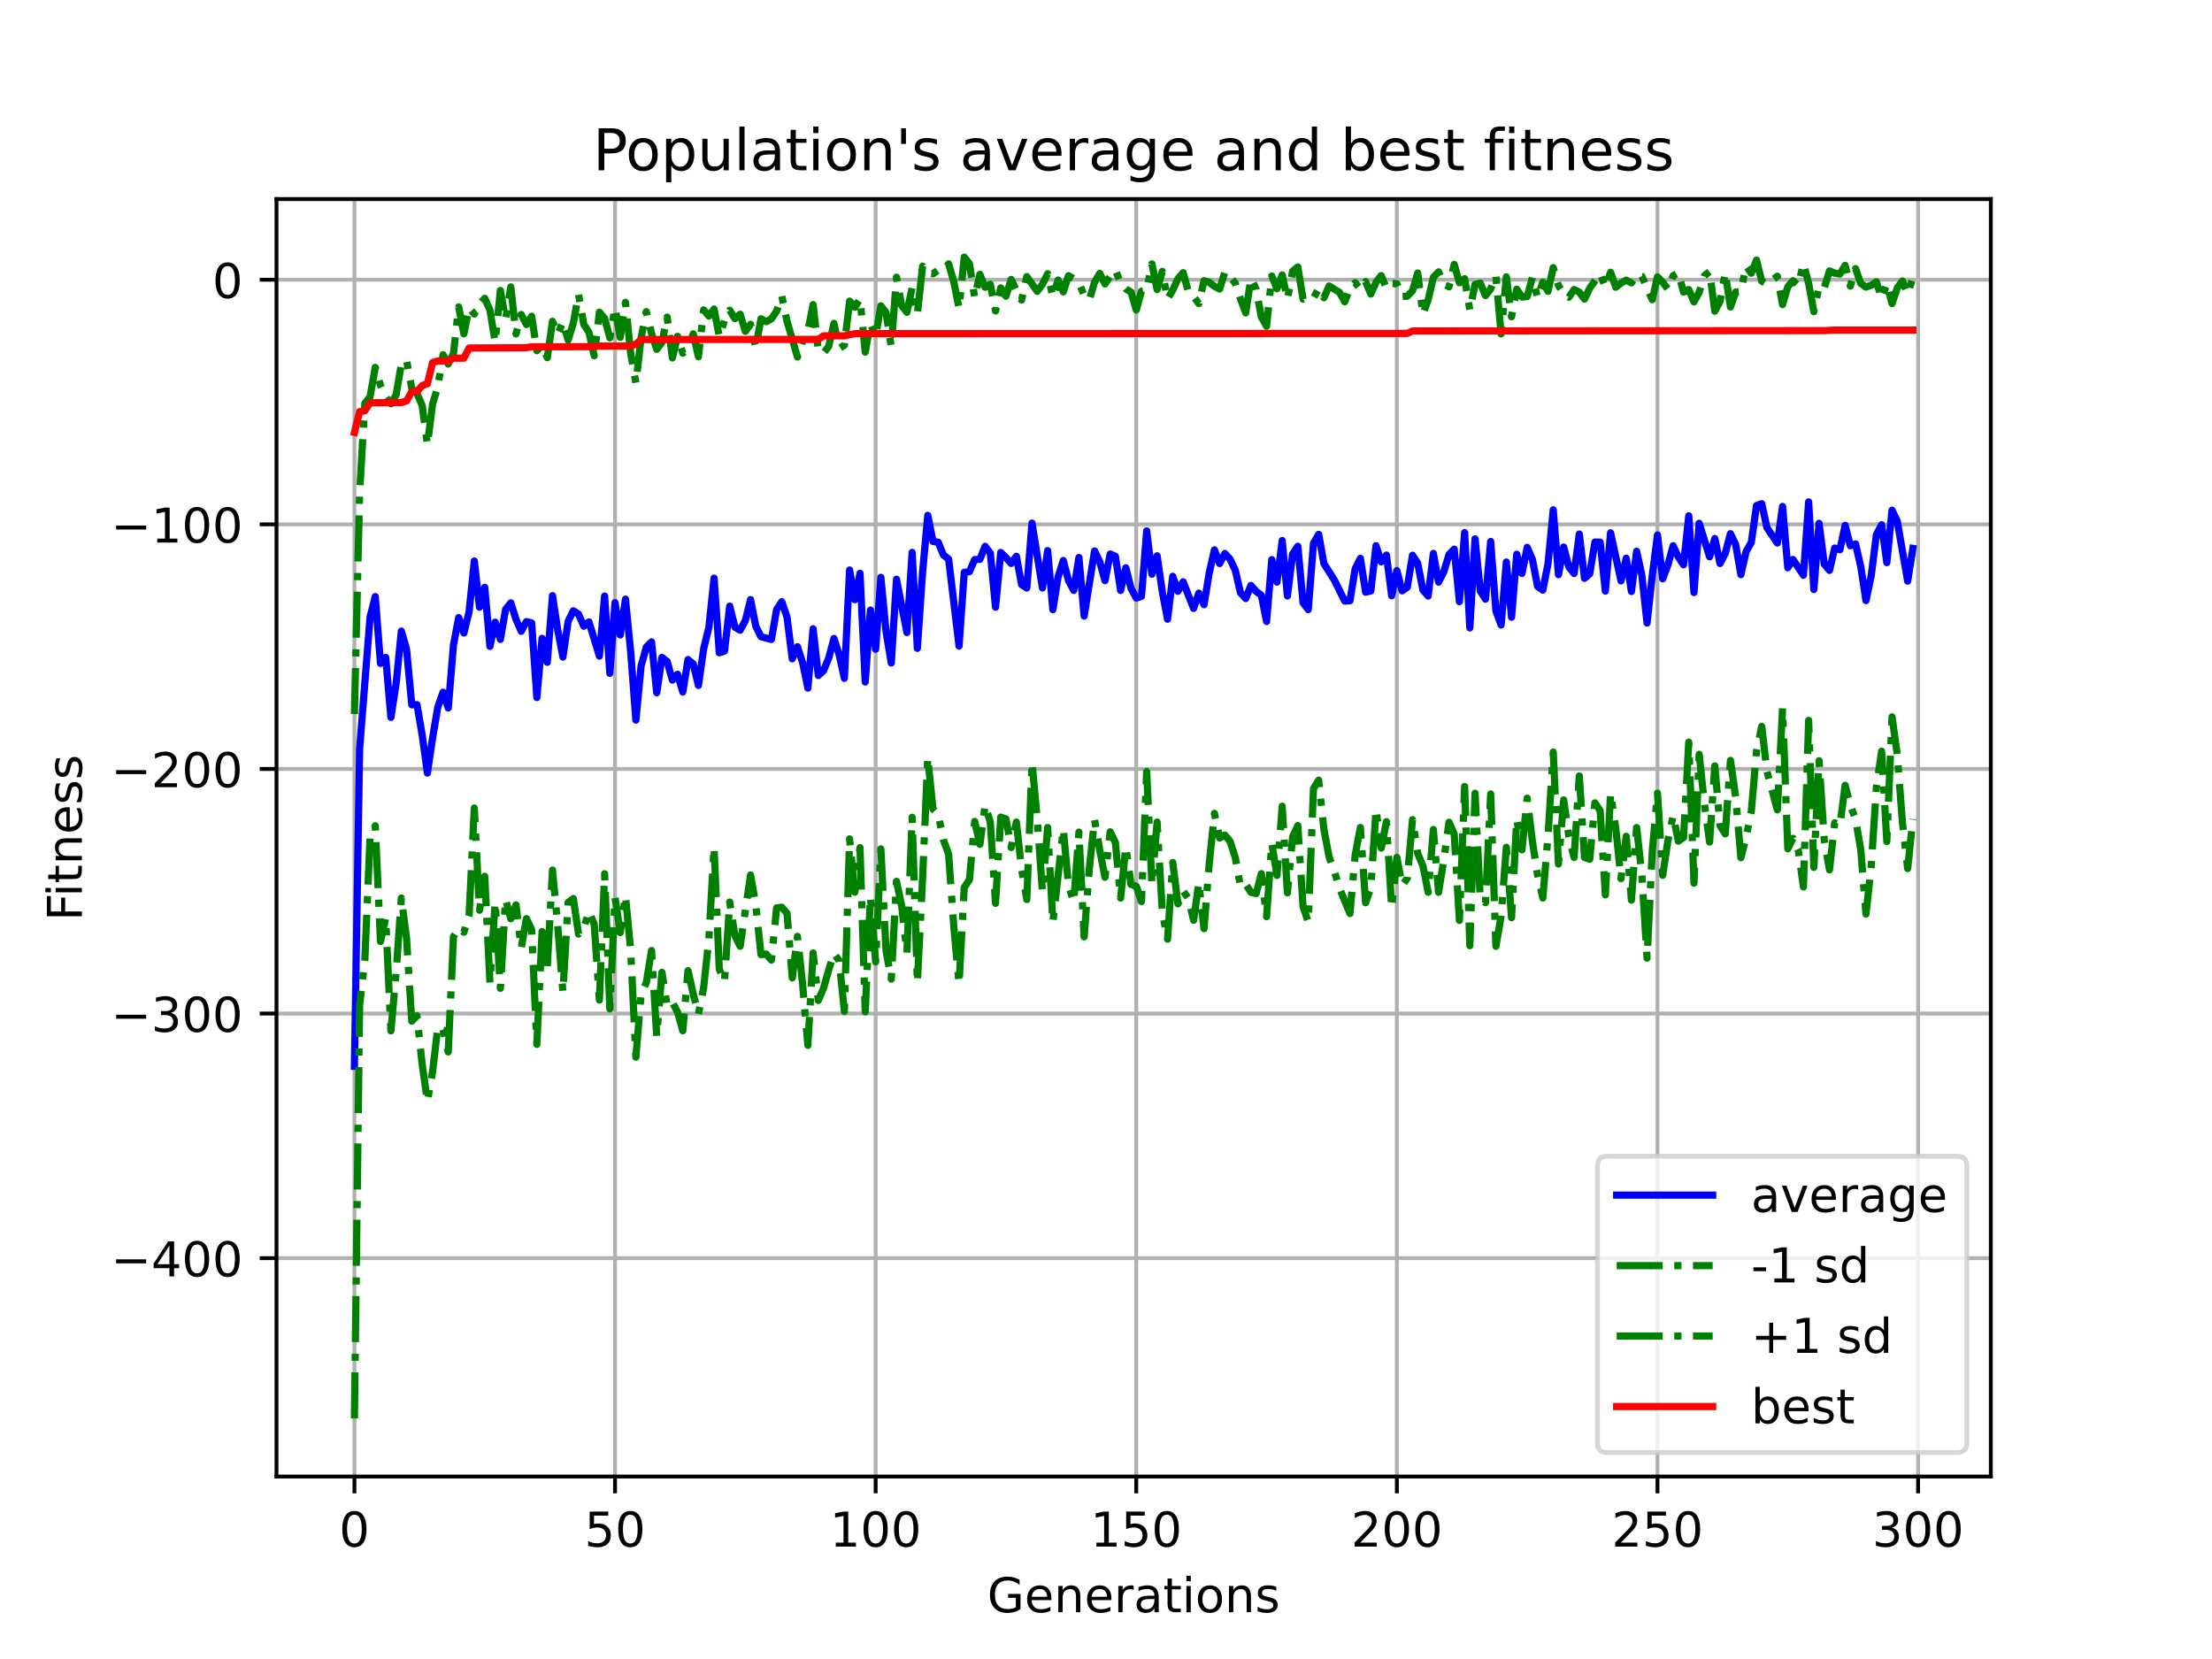 <?xml version="1.0" encoding="utf-8" standalone="no"?>
<!DOCTYPE svg PUBLIC "-//W3C//DTD SVG 1.1//EN"
  "http://www.w3.org/Graphics/SVG/1.1/DTD/svg11.dtd">
<!-- Created with matplotlib (https://matplotlib.org/) -->
<svg height="345.6pt" version="1.1" viewBox="0 0 460.8 345.6" width="460.8pt" xmlns="http://www.w3.org/2000/svg" xmlns:xlink="http://www.w3.org/1999/xlink">
 <defs>
  <style type="text/css">*{stroke-linecap:butt;stroke-linejoin:round;}</style>
 </defs>
 <g id="figure_1">
  <g id="patch_1">
   <path d="M 0 345.6 
L 460.8 345.6 
L 460.8 0 
L 0 0 
z
" style="fill:#ffffff;"/>
  </g>
  <g id="axes_1">
   <g id="patch_2">
    <path d="M 57.6 307.584 
L 414.72 307.584 
L 414.72 41.472 
L 57.6 41.472 
z
" style="fill:#ffffff;"/>
   </g>
   <g id="matplotlib.axis_1">
    <g id="xtick_1">
     <g id="line2d_1">
      <path clip-path="url(#p2ae9f3b265)" d="M 73.833 307.584 
L 73.833 41.472 
" style="fill:none;stroke:#b0b0b0;stroke-linecap:square;stroke-width:0.8;"/>
     </g>
     <g id="line2d_2">
      <defs>
       <path d="M 0 0 
L 0 3.5 
" id="me27c4079c8" style="stroke:#000000;stroke-width:0.8;"/>
      </defs>
      <g>
       <use style="stroke:#000000;stroke-width:0.8;" x="73.833" xlink:href="#me27c4079c8" y="307.584"/>
      </g>
     </g>
     <g id="text_1">
      <!-- 0 -->
      <g transform="translate(70.651 322.182)scale(0.1 -0.1)">
       <defs>
        <path d="M 31.781 66.406 
Q 24.172 66.406 20.328 58.906 
Q 16.5 51.422 16.5 36.375 
Q 16.5 21.391 20.328 13.891 
Q 24.172 6.391 31.781 6.391 
Q 39.453 6.391 43.281 13.891 
Q 47.125 21.391 47.125 36.375 
Q 47.125 51.422 43.281 58.906 
Q 39.453 66.406 31.781 66.406 
z
M 31.781 74.219 
Q 44.047 74.219 50.516 64.516 
Q 56.984 54.828 56.984 36.375 
Q 56.984 17.969 50.516 8.266 
Q 44.047 -1.422 31.781 -1.422 
Q 19.531 -1.422 13.062 8.266 
Q 6.594 17.969 6.594 36.375 
Q 6.594 54.828 13.062 64.516 
Q 19.531 74.219 31.781 74.219 
z
" id="DejaVuSans-48"/>
       </defs>
       <use xlink:href="#DejaVuSans-48"/>
      </g>
     </g>
    </g>
    <g id="xtick_2">
     <g id="line2d_3">
      <path clip-path="url(#p2ae9f3b265)" d="M 128.123 307.584 
L 128.123 41.472 
" style="fill:none;stroke:#b0b0b0;stroke-linecap:square;stroke-width:0.8;"/>
     </g>
     <g id="line2d_4">
      <g>
       <use style="stroke:#000000;stroke-width:0.8;" x="128.123" xlink:href="#me27c4079c8" y="307.584"/>
      </g>
     </g>
     <g id="text_2">
      <!-- 50 -->
      <g transform="translate(121.76 322.182)scale(0.1 -0.1)">
       <defs>
        <path d="M 10.797 72.906 
L 49.516 72.906 
L 49.516 64.594 
L 19.828 64.594 
L 19.828 46.734 
Q 21.969 47.469 24.109 47.828 
Q 26.266 48.188 28.422 48.188 
Q 40.625 48.188 47.75 41.5 
Q 54.891 34.812 54.891 23.391 
Q 54.891 11.625 47.562 5.094 
Q 40.234 -1.422 26.906 -1.422 
Q 22.312 -1.422 17.547 -0.641 
Q 12.797 0.141 7.719 1.703 
L 7.719 11.625 
Q 12.109 9.234 16.797 8.062 
Q 21.484 6.891 26.703 6.891 
Q 35.156 6.891 40.078 11.328 
Q 45.016 15.766 45.016 23.391 
Q 45.016 31 40.078 35.438 
Q 35.156 39.891 26.703 39.891 
Q 22.75 39.891 18.812 39.016 
Q 14.891 38.141 10.797 36.281 
z
" id="DejaVuSans-53"/>
       </defs>
       <use xlink:href="#DejaVuSans-53"/>
       <use x="63.623" xlink:href="#DejaVuSans-48"/>
      </g>
     </g>
    </g>
    <g id="xtick_3">
     <g id="line2d_5">
      <path clip-path="url(#p2ae9f3b265)" d="M 182.413 307.584 
L 182.413 41.472 
" style="fill:none;stroke:#b0b0b0;stroke-linecap:square;stroke-width:0.8;"/>
     </g>
     <g id="line2d_6">
      <g>
       <use style="stroke:#000000;stroke-width:0.8;" x="182.413" xlink:href="#me27c4079c8" y="307.584"/>
      </g>
     </g>
     <g id="text_3">
      <!-- 100 -->
      <g transform="translate(172.869 322.182)scale(0.1 -0.1)">
       <defs>
        <path d="M 12.406 8.297 
L 28.516 8.297 
L 28.516 63.922 
L 10.984 60.406 
L 10.984 69.391 
L 28.422 72.906 
L 38.281 72.906 
L 38.281 8.297 
L 54.391 8.297 
L 54.391 0 
L 12.406 0 
z
" id="DejaVuSans-49"/>
       </defs>
       <use xlink:href="#DejaVuSans-49"/>
       <use x="63.623" xlink:href="#DejaVuSans-48"/>
       <use x="127.246" xlink:href="#DejaVuSans-48"/>
      </g>
     </g>
    </g>
    <g id="xtick_4">
     <g id="line2d_7">
      <path clip-path="url(#p2ae9f3b265)" d="M 236.703 307.584 
L 236.703 41.472 
" style="fill:none;stroke:#b0b0b0;stroke-linecap:square;stroke-width:0.8;"/>
     </g>
     <g id="line2d_8">
      <g>
       <use style="stroke:#000000;stroke-width:0.8;" x="236.703" xlink:href="#me27c4079c8" y="307.584"/>
      </g>
     </g>
     <g id="text_4">
      <!-- 150 -->
      <g transform="translate(227.159 322.182)scale(0.1 -0.1)">
       <use xlink:href="#DejaVuSans-49"/>
       <use x="63.623" xlink:href="#DejaVuSans-53"/>
       <use x="127.246" xlink:href="#DejaVuSans-48"/>
      </g>
     </g>
    </g>
    <g id="xtick_5">
     <g id="line2d_9">
      <path clip-path="url(#p2ae9f3b265)" d="M 290.993 307.584 
L 290.993 41.472 
" style="fill:none;stroke:#b0b0b0;stroke-linecap:square;stroke-width:0.8;"/>
     </g>
     <g id="line2d_10">
      <g>
       <use style="stroke:#000000;stroke-width:0.8;" x="290.993" xlink:href="#me27c4079c8" y="307.584"/>
      </g>
     </g>
     <g id="text_5">
      <!-- 200 -->
      <g transform="translate(281.449 322.182)scale(0.1 -0.1)">
       <defs>
        <path d="M 19.188 8.297 
L 53.609 8.297 
L 53.609 0 
L 7.328 0 
L 7.328 8.297 
Q 12.938 14.109 22.625 23.891 
Q 32.328 33.688 34.812 36.531 
Q 39.547 41.844 41.422 45.531 
Q 43.312 49.219 43.312 52.781 
Q 43.312 58.594 39.234 62.25 
Q 35.156 65.922 28.609 65.922 
Q 23.969 65.922 18.812 64.312 
Q 13.672 62.703 7.812 59.422 
L 7.812 69.391 
Q 13.766 71.781 18.938 73 
Q 24.125 74.219 28.422 74.219 
Q 39.75 74.219 46.484 68.547 
Q 53.219 62.891 53.219 53.422 
Q 53.219 48.922 51.531 44.891 
Q 49.859 40.875 45.406 35.406 
Q 44.188 33.984 37.641 27.219 
Q 31.109 20.453 19.188 8.297 
z
" id="DejaVuSans-50"/>
       </defs>
       <use xlink:href="#DejaVuSans-50"/>
       <use x="63.623" xlink:href="#DejaVuSans-48"/>
       <use x="127.246" xlink:href="#DejaVuSans-48"/>
      </g>
     </g>
    </g>
    <g id="xtick_6">
     <g id="line2d_11">
      <path clip-path="url(#p2ae9f3b265)" d="M 345.283 307.584 
L 345.283 41.472 
" style="fill:none;stroke:#b0b0b0;stroke-linecap:square;stroke-width:0.8;"/>
     </g>
     <g id="line2d_12">
      <g>
       <use style="stroke:#000000;stroke-width:0.8;" x="345.283" xlink:href="#me27c4079c8" y="307.584"/>
      </g>
     </g>
     <g id="text_6">
      <!-- 250 -->
      <g transform="translate(335.739 322.182)scale(0.1 -0.1)">
       <use xlink:href="#DejaVuSans-50"/>
       <use x="63.623" xlink:href="#DejaVuSans-53"/>
       <use x="127.246" xlink:href="#DejaVuSans-48"/>
      </g>
     </g>
    </g>
    <g id="xtick_7">
     <g id="line2d_13">
      <path clip-path="url(#p2ae9f3b265)" d="M 399.573 307.584 
L 399.573 41.472 
" style="fill:none;stroke:#b0b0b0;stroke-linecap:square;stroke-width:0.8;"/>
     </g>
     <g id="line2d_14">
      <g>
       <use style="stroke:#000000;stroke-width:0.8;" x="399.573" xlink:href="#me27c4079c8" y="307.584"/>
      </g>
     </g>
     <g id="text_7">
      <!-- 300 -->
      <g transform="translate(390.029 322.182)scale(0.1 -0.1)">
       <defs>
        <path d="M 40.578 39.312 
Q 47.656 37.797 51.625 33 
Q 55.609 28.219 55.609 21.188 
Q 55.609 10.406 48.188 4.484 
Q 40.766 -1.422 27.094 -1.422 
Q 22.516 -1.422 17.656 -0.516 
Q 12.797 0.391 7.625 2.203 
L 7.625 11.719 
Q 11.719 9.328 16.594 8.109 
Q 21.484 6.891 26.812 6.891 
Q 36.078 6.891 40.938 10.547 
Q 45.797 14.203 45.797 21.188 
Q 45.797 27.641 41.281 31.266 
Q 36.766 34.906 28.719 34.906 
L 20.219 34.906 
L 20.219 43.016 
L 29.109 43.016 
Q 36.375 43.016 40.234 45.922 
Q 44.094 48.828 44.094 54.297 
Q 44.094 59.906 40.109 62.906 
Q 36.141 65.922 28.719 65.922 
Q 24.656 65.922 20.016 65.031 
Q 15.375 64.156 9.812 62.312 
L 9.812 71.094 
Q 15.438 72.656 20.344 73.438 
Q 25.25 74.219 29.594 74.219 
Q 40.828 74.219 47.359 69.109 
Q 53.906 64.016 53.906 55.328 
Q 53.906 49.266 50.438 45.094 
Q 46.969 40.922 40.578 39.312 
z
" id="DejaVuSans-51"/>
       </defs>
       <use xlink:href="#DejaVuSans-51"/>
       <use x="63.623" xlink:href="#DejaVuSans-48"/>
       <use x="127.246" xlink:href="#DejaVuSans-48"/>
      </g>
     </g>
    </g>
    <g id="text_8">
     <!-- Generations -->
     <g transform="translate(205.662 335.861)scale(0.1 -0.1)">
      <defs>
       <path d="M 59.516 10.406 
L 59.516 29.984 
L 43.406 29.984 
L 43.406 38.094 
L 69.281 38.094 
L 69.281 6.781 
Q 63.578 2.734 56.688 0.656 
Q 49.812 -1.422 42 -1.422 
Q 24.906 -1.422 15.25 8.562 
Q 5.609 18.562 5.609 36.375 
Q 5.609 54.25 15.25 64.234 
Q 24.906 74.219 42 74.219 
Q 49.125 74.219 55.547 72.453 
Q 61.969 70.703 67.391 67.281 
L 67.391 56.781 
Q 61.922 61.422 55.766 63.766 
Q 49.609 66.109 42.828 66.109 
Q 29.438 66.109 22.719 58.641 
Q 16.016 51.172 16.016 36.375 
Q 16.016 21.625 22.719 14.156 
Q 29.438 6.688 42.828 6.688 
Q 48.047 6.688 52.141 7.594 
Q 56.25 8.5 59.516 10.406 
z
" id="DejaVuSans-71"/>
       <path d="M 56.203 29.594 
L 56.203 25.203 
L 14.891 25.203 
Q 15.484 15.922 20.484 11.062 
Q 25.484 6.203 34.422 6.203 
Q 39.594 6.203 44.453 7.469 
Q 49.312 8.734 54.109 11.281 
L 54.109 2.781 
Q 49.266 0.734 44.188 -0.344 
Q 39.109 -1.422 33.891 -1.422 
Q 20.797 -1.422 13.156 6.188 
Q 5.516 13.812 5.516 26.812 
Q 5.516 40.234 12.766 48.109 
Q 20.016 56 32.328 56 
Q 43.359 56 49.781 48.891 
Q 56.203 41.797 56.203 29.594 
z
M 47.219 32.234 
Q 47.125 39.594 43.094 43.984 
Q 39.062 48.391 32.422 48.391 
Q 24.906 48.391 20.391 44.141 
Q 15.875 39.891 15.188 32.172 
z
" id="DejaVuSans-101"/>
       <path d="M 54.891 33.016 
L 54.891 0 
L 45.906 0 
L 45.906 32.719 
Q 45.906 40.484 42.875 44.328 
Q 39.844 48.188 33.797 48.188 
Q 26.516 48.188 22.312 43.547 
Q 18.109 38.922 18.109 30.906 
L 18.109 0 
L 9.078 0 
L 9.078 54.688 
L 18.109 54.688 
L 18.109 46.188 
Q 21.344 51.125 25.703 53.562 
Q 30.078 56 35.797 56 
Q 45.219 56 50.047 50.172 
Q 54.891 44.344 54.891 33.016 
z
" id="DejaVuSans-110"/>
       <path d="M 41.109 46.297 
Q 39.594 47.172 37.812 47.578 
Q 36.031 48 33.891 48 
Q 26.266 48 22.188 43.047 
Q 18.109 38.094 18.109 28.812 
L 18.109 0 
L 9.078 0 
L 9.078 54.688 
L 18.109 54.688 
L 18.109 46.188 
Q 20.953 51.172 25.484 53.578 
Q 30.031 56 36.531 56 
Q 37.453 56 38.578 55.875 
Q 39.703 55.766 41.062 55.516 
z
" id="DejaVuSans-114"/>
       <path d="M 34.281 27.484 
Q 23.391 27.484 19.188 25 
Q 14.984 22.516 14.984 16.5 
Q 14.984 11.719 18.141 8.906 
Q 21.297 6.109 26.703 6.109 
Q 34.188 6.109 38.703 11.406 
Q 43.219 16.703 43.219 25.484 
L 43.219 27.484 
z
M 52.203 31.203 
L 52.203 0 
L 43.219 0 
L 43.219 8.297 
Q 40.141 3.328 35.547 0.953 
Q 30.953 -1.422 24.312 -1.422 
Q 15.922 -1.422 10.953 3.297 
Q 6 8.016 6 15.922 
Q 6 25.141 12.172 29.828 
Q 18.359 34.516 30.609 34.516 
L 43.219 34.516 
L 43.219 35.406 
Q 43.219 41.609 39.141 45 
Q 35.062 48.391 27.688 48.391 
Q 23 48.391 18.547 47.266 
Q 14.109 46.141 10.016 43.891 
L 10.016 52.203 
Q 14.938 54.109 19.578 55.047 
Q 24.219 56 28.609 56 
Q 40.484 56 46.344 49.844 
Q 52.203 43.703 52.203 31.203 
z
" id="DejaVuSans-97"/>
       <path d="M 18.312 70.219 
L 18.312 54.688 
L 36.812 54.688 
L 36.812 47.703 
L 18.312 47.703 
L 18.312 18.016 
Q 18.312 11.328 20.141 9.422 
Q 21.969 7.516 27.594 7.516 
L 36.812 7.516 
L 36.812 0 
L 27.594 0 
Q 17.188 0 13.234 3.875 
Q 9.281 7.766 9.281 18.016 
L 9.281 47.703 
L 2.688 47.703 
L 2.688 54.688 
L 9.281 54.688 
L 9.281 70.219 
z
" id="DejaVuSans-116"/>
       <path d="M 9.422 54.688 
L 18.406 54.688 
L 18.406 0 
L 9.422 0 
z
M 9.422 75.984 
L 18.406 75.984 
L 18.406 64.594 
L 9.422 64.594 
z
" id="DejaVuSans-105"/>
       <path d="M 30.609 48.391 
Q 23.391 48.391 19.188 42.75 
Q 14.984 37.109 14.984 27.297 
Q 14.984 17.484 19.156 11.844 
Q 23.344 6.203 30.609 6.203 
Q 37.797 6.203 41.984 11.859 
Q 46.188 17.531 46.188 27.297 
Q 46.188 37.016 41.984 42.703 
Q 37.797 48.391 30.609 48.391 
z
M 30.609 56 
Q 42.328 56 49.016 48.375 
Q 55.719 40.766 55.719 27.297 
Q 55.719 13.875 49.016 6.219 
Q 42.328 -1.422 30.609 -1.422 
Q 18.844 -1.422 12.172 6.219 
Q 5.516 13.875 5.516 27.297 
Q 5.516 40.766 12.172 48.375 
Q 18.844 56 30.609 56 
z
" id="DejaVuSans-111"/>
       <path d="M 44.281 53.078 
L 44.281 44.578 
Q 40.484 46.531 36.375 47.5 
Q 32.281 48.484 27.875 48.484 
Q 21.188 48.484 17.844 46.438 
Q 14.5 44.391 14.5 40.281 
Q 14.5 37.156 16.891 35.375 
Q 19.281 33.594 26.516 31.984 
L 29.594 31.297 
Q 39.156 29.25 43.188 25.516 
Q 47.219 21.781 47.219 15.094 
Q 47.219 7.469 41.188 3.016 
Q 35.156 -1.422 24.609 -1.422 
Q 20.219 -1.422 15.453 -0.562 
Q 10.688 0.297 5.422 2 
L 5.422 11.281 
Q 10.406 8.688 15.234 7.391 
Q 20.062 6.109 24.812 6.109 
Q 31.156 6.109 34.562 8.281 
Q 37.984 10.453 37.984 14.406 
Q 37.984 18.062 35.516 20.016 
Q 33.062 21.969 24.703 23.781 
L 21.578 24.516 
Q 13.234 26.266 9.516 29.906 
Q 5.812 33.547 5.812 39.891 
Q 5.812 47.609 11.281 51.797 
Q 16.75 56 26.812 56 
Q 31.781 56 36.172 55.266 
Q 40.578 54.547 44.281 53.078 
z
" id="DejaVuSans-115"/>
      </defs>
      <use xlink:href="#DejaVuSans-71"/>
      <use x="77.49" xlink:href="#DejaVuSans-101"/>
      <use x="139.014" xlink:href="#DejaVuSans-110"/>
      <use x="202.393" xlink:href="#DejaVuSans-101"/>
      <use x="263.916" xlink:href="#DejaVuSans-114"/>
      <use x="305.029" xlink:href="#DejaVuSans-97"/>
      <use x="366.309" xlink:href="#DejaVuSans-116"/>
      <use x="405.518" xlink:href="#DejaVuSans-105"/>
      <use x="433.301" xlink:href="#DejaVuSans-111"/>
      <use x="494.482" xlink:href="#DejaVuSans-110"/>
      <use x="557.861" xlink:href="#DejaVuSans-115"/>
     </g>
    </g>
   </g>
   <g id="matplotlib.axis_2">
    <g id="ytick_1">
     <g id="line2d_15">
      <path clip-path="url(#p2ae9f3b265)" d="M 57.6 262.096 
L 414.72 262.096 
" style="fill:none;stroke:#b0b0b0;stroke-linecap:square;stroke-width:0.8;"/>
     </g>
     <g id="line2d_16">
      <defs>
       <path d="M 0 0 
L -3.5 0 
" id="m31dffe3793" style="stroke:#000000;stroke-width:0.8;"/>
      </defs>
      <g>
       <use style="stroke:#000000;stroke-width:0.8;" x="57.6" xlink:href="#m31dffe3793" y="262.096"/>
      </g>
     </g>
     <g id="text_9">
      <!-- −400 -->
      <g transform="translate(23.133 265.895)scale(0.1 -0.1)">
       <defs>
        <path d="M 10.594 35.5 
L 73.188 35.5 
L 73.188 27.203 
L 10.594 27.203 
z
" id="DejaVuSans-8722"/>
        <path d="M 37.797 64.312 
L 12.891 25.391 
L 37.797 25.391 
z
M 35.203 72.906 
L 47.609 72.906 
L 47.609 25.391 
L 58.016 25.391 
L 58.016 17.188 
L 47.609 17.188 
L 47.609 0 
L 37.797 0 
L 37.797 17.188 
L 4.891 17.188 
L 4.891 26.703 
z
" id="DejaVuSans-52"/>
       </defs>
       <use xlink:href="#DejaVuSans-8722"/>
       <use x="83.789" xlink:href="#DejaVuSans-52"/>
       <use x="147.412" xlink:href="#DejaVuSans-48"/>
       <use x="211.035" xlink:href="#DejaVuSans-48"/>
      </g>
     </g>
    </g>
    <g id="ytick_2">
     <g id="line2d_17">
      <path clip-path="url(#p2ae9f3b265)" d="M 57.6 211.141 
L 414.72 211.141 
" style="fill:none;stroke:#b0b0b0;stroke-linecap:square;stroke-width:0.8;"/>
     </g>
     <g id="line2d_18">
      <g>
       <use style="stroke:#000000;stroke-width:0.8;" x="57.6" xlink:href="#m31dffe3793" y="211.141"/>
      </g>
     </g>
     <g id="text_10">
      <!-- −300 -->
      <g transform="translate(23.133 214.94)scale(0.1 -0.1)">
       <use xlink:href="#DejaVuSans-8722"/>
       <use x="83.789" xlink:href="#DejaVuSans-51"/>
       <use x="147.412" xlink:href="#DejaVuSans-48"/>
       <use x="211.035" xlink:href="#DejaVuSans-48"/>
      </g>
     </g>
    </g>
    <g id="ytick_3">
     <g id="line2d_19">
      <path clip-path="url(#p2ae9f3b265)" d="M 57.6 160.186 
L 414.72 160.186 
" style="fill:none;stroke:#b0b0b0;stroke-linecap:square;stroke-width:0.8;"/>
     </g>
     <g id="line2d_20">
      <g>
       <use style="stroke:#000000;stroke-width:0.8;" x="57.6" xlink:href="#m31dffe3793" y="160.186"/>
      </g>
     </g>
     <g id="text_11">
      <!-- −200 -->
      <g transform="translate(23.133 163.985)scale(0.1 -0.1)">
       <use xlink:href="#DejaVuSans-8722"/>
       <use x="83.789" xlink:href="#DejaVuSans-50"/>
       <use x="147.412" xlink:href="#DejaVuSans-48"/>
       <use x="211.035" xlink:href="#DejaVuSans-48"/>
      </g>
     </g>
    </g>
    <g id="ytick_4">
     <g id="line2d_21">
      <path clip-path="url(#p2ae9f3b265)" d="M 57.6 109.231 
L 414.72 109.231 
" style="fill:none;stroke:#b0b0b0;stroke-linecap:square;stroke-width:0.8;"/>
     </g>
     <g id="line2d_22">
      <g>
       <use style="stroke:#000000;stroke-width:0.8;" x="57.6" xlink:href="#m31dffe3793" y="109.231"/>
      </g>
     </g>
     <g id="text_12">
      <!-- −100 -->
      <g transform="translate(23.133 113.03)scale(0.1 -0.1)">
       <use xlink:href="#DejaVuSans-8722"/>
       <use x="83.789" xlink:href="#DejaVuSans-49"/>
       <use x="147.412" xlink:href="#DejaVuSans-48"/>
       <use x="211.035" xlink:href="#DejaVuSans-48"/>
      </g>
     </g>
    </g>
    <g id="ytick_5">
     <g id="line2d_23">
      <path clip-path="url(#p2ae9f3b265)" d="M 57.6 58.276 
L 414.72 58.276 
" style="fill:none;stroke:#b0b0b0;stroke-linecap:square;stroke-width:0.8;"/>
     </g>
     <g id="line2d_24">
      <g>
       <use style="stroke:#000000;stroke-width:0.8;" x="57.6" xlink:href="#m31dffe3793" y="58.276"/>
      </g>
     </g>
     <g id="text_13">
      <!-- 0 -->
      <g transform="translate(44.237 62.075)scale(0.1 -0.1)">
       <use xlink:href="#DejaVuSans-48"/>
      </g>
     </g>
    </g>
    <g id="text_14">
     <!-- Fitness -->
     <g transform="translate(17.053 191.845)rotate(-90)scale(0.1 -0.1)">
      <defs>
       <path d="M 9.812 72.906 
L 51.703 72.906 
L 51.703 64.594 
L 19.672 64.594 
L 19.672 43.109 
L 48.578 43.109 
L 48.578 34.812 
L 19.672 34.812 
L 19.672 0 
L 9.812 0 
z
" id="DejaVuSans-70"/>
      </defs>
      <use xlink:href="#DejaVuSans-70"/>
      <use x="50.27" xlink:href="#DejaVuSans-105"/>
      <use x="78.053" xlink:href="#DejaVuSans-116"/>
      <use x="117.262" xlink:href="#DejaVuSans-110"/>
      <use x="180.641" xlink:href="#DejaVuSans-101"/>
      <use x="242.164" xlink:href="#DejaVuSans-115"/>
      <use x="294.264" xlink:href="#DejaVuSans-115"/>
     </g>
    </g>
   </g>
   <g id="line2d_25">
    <path clip-path="url(#p2ae9f3b265)" d="M 73.833 222.12 
L 74.919 155.936 
L 77.09 128.531 
L 78.176 124.275 
L 79.262 138.2 
L 80.348 136.938 
L 81.433 149.44 
L 82.519 142.405 
L 83.605 131.47 
L 84.691 135.234 
L 85.777 146.821 
L 86.862 146.791 
L 87.948 153.111 
L 89.034 161.049 
L 90.12 153.681 
L 91.206 147.272 
L 92.291 144.198 
L 93.377 147.484 
L 94.463 134.382 
L 95.549 128.665 
L 96.635 131.869 
L 97.72 127.438 
L 98.806 116.871 
L 99.892 126.486 
L 100.978 122.342 
L 102.064 134.646 
L 103.149 129.613 
L 104.235 133.197 
L 105.321 126.959 
L 106.407 125.58 
L 107.493 129.034 
L 108.578 131.511 
L 109.664 129.487 
L 110.75 129.761 
L 111.836 145.31 
L 112.922 132.979 
L 114.007 137.969 
L 115.093 124.086 
L 116.179 131.209 
L 117.265 136.878 
L 118.351 129.427 
L 119.436 127.237 
L 120.522 127.947 
L 121.608 130.45 
L 122.694 129.556 
L 124.865 136.679 
L 125.951 124.166 
L 127.037 140.272 
L 128.123 125.542 
L 129.209 132.272 
L 130.294 124.819 
L 131.38 135.742 
L 132.466 150.009 
L 133.552 138.725 
L 134.638 134.804 
L 135.723 133.717 
L 136.809 144.31 
L 137.895 136.948 
L 138.981 137.804 
L 140.067 141.679 
L 141.152 140.467 
L 142.238 144.155 
L 143.324 137.403 
L 144.41 138.294 
L 145.496 142.788 
L 146.581 135.154 
L 147.667 130.73 
L 148.753 120.441 
L 149.839 135.991 
L 150.925 135.624 
L 152.01 126.268 
L 153.096 130.646 
L 154.182 131.288 
L 155.268 129.271 
L 156.354 124.914 
L 157.439 130.429 
L 158.525 132.638 
L 160.697 133.213 
L 161.783 126.965 
L 162.868 125.351 
L 163.954 128.598 
L 165.04 137.248 
L 166.126 134.721 
L 167.212 138.107 
L 168.297 143.344 
L 169.383 130.983 
L 170.469 140.715 
L 171.555 139.717 
L 172.641 137.078 
L 173.726 133.002 
L 174.812 136.376 
L 175.898 141.304 
L 176.984 118.742 
L 178.07 124.922 
L 179.155 119.428 
L 180.241 142.068 
L 181.327 127.086 
L 182.413 135.243 
L 183.499 120.268 
L 184.584 131.635 
L 185.67 138.114 
L 186.756 120.671 
L 188.928 131.77 
L 190.013 115.079 
L 191.099 135.058 
L 192.185 119.24 
L 193.271 107.355 
L 194.357 112.79 
L 195.442 112.951 
L 196.528 115.61 
L 197.614 116.462 
L 199.786 134.599 
L 200.871 119.223 
L 201.957 119.085 
L 203.043 116.571 
L 204.129 116.514 
L 205.215 113.804 
L 206.3 115.24 
L 207.386 126.483 
L 208.472 115.095 
L 209.558 116.149 
L 210.644 117.378 
L 211.729 115.887 
L 212.815 121.78 
L 213.901 122.501 
L 214.987 108.97 
L 217.158 122.483 
L 218.244 114.703 
L 219.33 127.001 
L 220.416 120.196 
L 221.502 116.767 
L 222.587 120.942 
L 223.673 122.986 
L 224.759 116.14 
L 225.845 128.334 
L 228.016 114.78 
L 229.102 117.032 
L 230.188 120.951 
L 231.274 115.413 
L 232.36 115.891 
L 233.445 122.995 
L 234.531 118.282 
L 235.617 122.562 
L 236.703 124.587 
L 237.789 124.232 
L 238.875 110.602 
L 239.96 119.609 
L 241.046 115.785 
L 242.132 123.298 
L 243.218 128.989 
L 244.304 120.056 
L 245.389 123.171 
L 246.475 121.207 
L 248.647 126.739 
L 249.733 123.565 
L 250.818 125.962 
L 251.904 119.346 
L 252.99 114.542 
L 254.076 117.391 
L 255.162 115.309 
L 256.247 116.477 
L 257.333 118.821 
L 258.419 123.477 
L 259.505 124.68 
L 260.591 121.949 
L 261.676 123.189 
L 262.762 124.012 
L 263.848 129.465 
L 264.934 116.577 
L 266.02 121.259 
L 267.105 112.606 
L 268.191 124.148 
L 269.277 115.394 
L 270.363 113.795 
L 271.449 125.58 
L 272.534 126.982 
L 273.62 113.185 
L 274.706 111.323 
L 275.792 117.398 
L 277.963 120.831 
L 280.135 125.211 
L 281.221 125.137 
L 282.307 118.486 
L 283.392 116.311 
L 284.478 123.359 
L 285.564 123.107 
L 286.65 113.683 
L 287.736 117.042 
L 288.821 115.63 
L 289.907 124.105 
L 290.993 118.863 
L 292.079 123.078 
L 293.165 122.332 
L 294.25 115.665 
L 295.336 117.34 
L 296.422 122.927 
L 297.508 124.161 
L 298.594 115.292 
L 299.679 121.259 
L 300.765 119.136 
L 301.851 115.522 
L 302.937 114.408 
L 304.023 125.324 
L 305.108 110.95 
L 306.194 130.798 
L 307.28 112.237 
L 308.366 123.118 
L 309.452 124.807 
L 310.537 112.796 
L 311.623 127.294 
L 312.709 130.194 
L 313.795 117.09 
L 314.881 128.582 
L 315.966 115.463 
L 317.052 119.459 
L 318.138 114.026 
L 319.224 116.532 
L 320.31 122.164 
L 321.395 122.933 
L 322.481 117.413 
L 323.567 106.205 
L 324.653 119.726 
L 325.739 113.956 
L 326.824 118.104 
L 327.91 119.462 
L 328.996 111.253 
L 330.082 120.472 
L 331.168 119.511 
L 332.253 112.925 
L 333.339 112.938 
L 334.425 123.136 
L 335.511 110.997 
L 337.682 121.007 
L 338.768 116.285 
L 339.854 123.221 
L 340.94 114.843 
L 342.026 119.844 
L 343.111 129.792 
L 344.197 119.902 
L 345.283 111.447 
L 346.369 120.579 
L 347.455 117.689 
L 348.54 113.692 
L 349.626 116.026 
L 350.712 117.661 
L 351.798 107.459 
L 352.884 123.433 
L 353.969 109.013 
L 356.141 115.991 
L 357.227 112.189 
L 358.313 117.388 
L 359.398 115.272 
L 360.484 111.177 
L 361.57 113.432 
L 362.656 119.705 
L 363.742 114.896 
L 364.827 112.993 
L 365.913 105.323 
L 366.999 104.931 
L 368.085 109.924 
L 370.256 113.13 
L 371.342 105.5 
L 372.428 118.275 
L 373.514 116.555 
L 375.685 119.832 
L 376.771 104.55 
L 377.857 122.812 
L 378.943 109.021 
L 380.029 117.498 
L 381.114 118.822 
L 382.2 114.165 
L 383.286 114.523 
L 384.372 109.444 
L 385.458 113.693 
L 386.543 113.307 
L 387.629 118.011 
L 388.715 125.114 
L 389.801 119.961 
L 390.887 111.366 
L 391.972 109.321 
L 393.058 117.212 
L 394.144 106.29 
L 395.23 108.553 
L 397.401 121.071 
L 398.487 114.24 
L 398.487 114.24 
" style="fill:none;stroke:#0000ff;stroke-linecap:square;stroke-width:1.5;"/>
   </g>
   <g id="line2d_26">
    <path clip-path="url(#p2ae9f3b265)" d="M 73.833 295.488 
L 74.919 209.324 
L 76.004 199.902 
L 77.09 174.406 
L 78.176 172.021 
L 79.262 196.129 
L 80.348 191.221 
L 81.433 214.753 
L 82.519 202.591 
L 83.605 187.068 
L 84.691 195.457 
L 85.777 212.721 
L 86.862 211.602 
L 87.948 221.75 
L 89.034 229.436 
L 90.12 223.227 
L 91.206 213.965 
L 92.291 214.509 
L 93.377 219.137 
L 94.463 195.125 
L 95.549 193.398 
L 96.635 194.199 
L 97.72 190.729 
L 98.806 168.323 
L 99.892 189.621 
L 100.978 182.54 
L 102.064 204.696 
L 103.149 187.963 
L 104.235 205.887 
L 105.321 187.349 
L 106.407 191.392 
L 107.493 188.505 
L 108.578 197.511 
L 109.664 191.361 
L 110.75 193.641 
L 111.836 217.559 
L 112.922 194.059 
L 114.007 201.424 
L 115.093 181.24 
L 116.179 192.801 
L 117.265 206.653 
L 118.351 188.01 
L 119.436 187.183 
L 120.522 194.583 
L 121.608 193.337 
L 122.694 189.864 
L 123.78 192.516 
L 124.865 208.321 
L 125.951 182.02 
L 127.037 210.167 
L 128.123 186.963 
L 129.209 194.275 
L 130.294 186.647 
L 131.38 197.919 
L 132.466 220.244 
L 133.552 207.088 
L 134.638 204.69 
L 135.723 198.003 
L 136.809 215.848 
L 137.895 202.557 
L 138.981 209.553 
L 140.067 208.788 
L 141.152 210.874 
L 142.238 214.734 
L 143.324 202.198 
L 144.41 207.048 
L 145.496 211.254 
L 146.581 205.745 
L 147.667 195.619 
L 148.753 176.504 
L 149.839 201.891 
L 150.925 204.451 
L 152.01 187.915 
L 153.096 194.912 
L 154.182 197.128 
L 156.354 182.269 
L 157.439 188.463 
L 158.525 198.869 
L 159.611 198.748 
L 160.697 200.008 
L 161.783 189.123 
L 162.868 188.996 
L 163.954 190.274 
L 165.04 203.713 
L 166.126 195.068 
L 167.212 205.208 
L 168.297 217.772 
L 169.383 198.509 
L 170.469 208.408 
L 171.555 205.878 
L 172.641 202.022 
L 173.726 198.64 
L 174.812 200.134 
L 175.898 210.697 
L 176.984 174.758 
L 178.07 185.856 
L 179.155 176.573 
L 180.241 210.788 
L 181.327 186.812 
L 182.413 200.373 
L 183.499 176.829 
L 184.584 198.147 
L 185.67 203.966 
L 186.756 183.593 
L 187.842 188.763 
L 188.928 198.477 
L 190.013 170.256 
L 191.099 204.707 
L 192.185 183.031 
L 193.271 157.831 
L 194.357 168.542 
L 195.442 169.654 
L 196.528 174.947 
L 197.614 177.953 
L 198.7 193.064 
L 199.786 204.976 
L 200.871 184.877 
L 201.957 183.229 
L 203.043 171.114 
L 204.129 175.882 
L 205.215 167.766 
L 206.3 171.259 
L 207.386 188.188 
L 208.472 170.216 
L 209.558 170.599 
L 210.644 176.553 
L 211.729 171.254 
L 212.815 181.054 
L 213.901 187.388 
L 214.987 158.829 
L 216.073 170.661 
L 217.158 185.735 
L 218.244 172.374 
L 219.33 192.129 
L 221.502 172.727 
L 222.587 184.452 
L 223.673 187.901 
L 224.759 173.34 
L 225.845 195.161 
L 226.931 180.836 
L 228.016 170.768 
L 229.102 177.118 
L 230.188 182.754 
L 231.274 173.273 
L 232.36 175.52 
L 233.445 187.084 
L 234.531 176.391 
L 235.617 184.258 
L 236.703 184.614 
L 237.789 187.804 
L 238.875 160.743 
L 239.96 184.248 
L 241.046 171.246 
L 242.132 190.066 
L 243.218 195.652 
L 244.304 179.682 
L 245.389 188.293 
L 246.475 185.613 
L 247.561 187.158 
L 248.647 191.708 
L 249.733 183.891 
L 250.818 193.459 
L 251.904 179.883 
L 252.99 169.431 
L 254.076 174.572 
L 255.162 173.958 
L 256.247 175.274 
L 257.333 178.657 
L 258.419 184.676 
L 259.505 184.183 
L 260.591 185.895 
L 261.676 186.148 
L 262.762 182 
L 263.848 190.966 
L 264.934 175.658 
L 266.02 182.372 
L 267.105 167.94 
L 268.191 186.005 
L 269.277 174.3 
L 270.363 171.975 
L 271.449 188.833 
L 272.534 192.067 
L 273.62 164.292 
L 274.706 162.515 
L 275.792 172.761 
L 276.878 178.528 
L 277.963 181.448 
L 279.049 185.054 
L 281.221 190.312 
L 282.307 178.089 
L 283.392 172.375 
L 284.478 188.056 
L 285.564 184.958 
L 286.65 168.571 
L 287.736 176.681 
L 288.821 171.173 
L 289.907 189.146 
L 290.993 178.628 
L 292.079 184.396 
L 293.165 182.96 
L 294.25 170.753 
L 295.336 177.807 
L 296.422 180.384 
L 297.508 185.875 
L 298.594 172.799 
L 299.679 185.884 
L 300.765 179.147 
L 301.851 171.285 
L 302.937 173.748 
L 304.023 191.743 
L 305.108 163.84 
L 306.194 197.004 
L 307.28 165.24 
L 308.366 187.246 
L 309.452 188.04 
L 310.537 165.398 
L 311.623 197.14 
L 312.709 190.83 
L 313.795 176.509 
L 314.881 191.179 
L 315.966 170.691 
L 317.052 177.039 
L 318.138 166.268 
L 319.224 175.263 
L 320.31 182.306 
L 321.395 187.075 
L 322.481 174.13 
L 323.567 156.666 
L 324.653 179.985 
L 325.739 166.626 
L 326.824 174.296 
L 327.91 178.623 
L 328.996 161.635 
L 330.082 178.636 
L 331.168 178.996 
L 332.253 167.251 
L 333.339 168.87 
L 334.425 186.415 
L 335.511 165.276 
L 336.597 172.553 
L 337.682 183.045 
L 338.768 174.212 
L 339.854 187.522 
L 340.94 172.387 
L 342.026 182.148 
L 343.111 199.597 
L 344.197 177.37 
L 345.283 165.226 
L 346.369 182.349 
L 347.455 175.133 
L 348.54 169.938 
L 349.626 175.231 
L 350.712 174.465 
L 351.798 154.599 
L 352.884 183.97 
L 353.969 157.131 
L 355.055 167.439 
L 356.141 175.414 
L 357.227 159.546 
L 358.313 171.997 
L 359.398 173.711 
L 360.484 158.404 
L 361.57 166.024 
L 362.656 178.675 
L 363.742 174.394 
L 364.827 169.064 
L 365.913 156.476 
L 366.999 151.318 
L 368.085 160.67 
L 370.256 168.712 
L 371.342 147.549 
L 372.428 176.821 
L 373.514 174.636 
L 374.6 177.019 
L 375.685 184.77 
L 376.771 150.065 
L 377.857 180.695 
L 378.943 158.475 
L 380.029 175.03 
L 381.114 181.216 
L 382.2 171.413 
L 383.286 171.956 
L 384.372 163.6 
L 385.458 167.78 
L 386.543 170.657 
L 387.629 176.973 
L 388.715 190.418 
L 389.801 180.499 
L 390.887 164.018 
L 391.972 156.49 
L 393.058 175.301 
L 394.144 149.33 
L 395.23 157.115 
L 396.316 171.415 
L 397.401 180.929 
L 398.487 170.636 
L 398.487 170.636 
" style="fill:none;stroke:#008000;stroke-dasharray:9.6,2.4,1.5,2.4;stroke-dashoffset:0;stroke-width:1.5;"/>
   </g>
   <g id="line2d_27">
    <path clip-path="url(#p2ae9f3b265)" d="M 73.833 148.753 
L 74.919 102.547 
L 76.004 84.029 
L 77.09 82.657 
L 78.176 76.528 
L 79.262 80.272 
L 80.348 82.656 
L 81.433 84.128 
L 82.519 82.219 
L 83.605 75.872 
L 84.691 75.012 
L 85.777 80.92 
L 86.862 81.98 
L 87.948 84.472 
L 89.034 92.663 
L 90.12 84.135 
L 91.206 80.578 
L 92.291 73.887 
L 93.377 75.832 
L 94.463 73.64 
L 95.549 63.932 
L 96.635 69.538 
L 97.72 64.148 
L 98.806 65.419 
L 99.892 63.352 
L 100.978 62.143 
L 102.064 64.596 
L 103.149 71.264 
L 104.235 60.507 
L 105.321 66.57 
L 106.407 59.769 
L 107.493 69.562 
L 108.578 65.512 
L 109.664 67.613 
L 110.75 65.881 
L 111.836 73.061 
L 112.922 71.898 
L 114.007 74.513 
L 115.093 66.933 
L 116.179 69.618 
L 117.265 67.103 
L 118.351 70.844 
L 119.436 67.291 
L 120.522 61.312 
L 121.608 67.563 
L 122.694 69.249 
L 123.78 74.111 
L 124.865 65.036 
L 125.951 66.312 
L 127.037 70.378 
L 128.123 64.122 
L 129.209 70.269 
L 130.294 62.991 
L 131.38 73.566 
L 132.466 79.773 
L 133.552 70.361 
L 134.638 64.918 
L 135.723 69.431 
L 136.809 72.772 
L 137.895 71.339 
L 138.981 66.056 
L 140.067 74.57 
L 141.152 70.06 
L 142.238 73.576 
L 143.324 72.608 
L 144.41 69.54 
L 145.496 74.322 
L 146.581 64.562 
L 147.667 65.841 
L 148.753 64.378 
L 149.839 70.092 
L 150.925 66.796 
L 152.01 64.621 
L 153.096 66.38 
L 154.182 65.448 
L 155.268 69.031 
L 156.354 67.558 
L 157.439 72.394 
L 158.525 66.407 
L 159.611 67.008 
L 160.697 66.418 
L 161.783 64.806 
L 162.868 61.705 
L 163.954 66.923 
L 166.126 74.374 
L 167.212 71.006 
L 168.297 68.916 
L 169.383 63.456 
L 170.469 73.022 
L 171.555 73.556 
L 172.641 72.134 
L 173.726 67.364 
L 174.812 72.617 
L 175.898 71.91 
L 176.984 62.727 
L 178.07 63.989 
L 179.155 62.282 
L 180.241 73.347 
L 181.327 67.359 
L 182.413 70.112 
L 183.499 63.706 
L 184.584 65.122 
L 185.67 72.262 
L 186.756 57.749 
L 187.842 63.669 
L 188.928 65.064 
L 190.013 59.902 
L 191.099 65.41 
L 192.185 55.449 
L 193.271 56.879 
L 194.357 57.038 
L 195.442 56.248 
L 196.528 56.273 
L 197.614 54.971 
L 198.7 58.691 
L 199.786 64.221 
L 200.871 53.568 
L 201.957 54.942 
L 203.043 62.028 
L 204.129 57.147 
L 205.215 59.843 
L 206.3 59.22 
L 207.386 64.778 
L 208.472 59.973 
L 209.558 61.699 
L 210.644 58.203 
L 211.729 60.52 
L 212.815 62.505 
L 213.901 57.613 
L 216.073 60.701 
L 217.158 59.23 
L 218.244 57.031 
L 219.33 61.873 
L 220.416 58.336 
L 221.502 60.807 
L 222.587 57.432 
L 223.673 58.072 
L 224.759 58.939 
L 225.845 61.507 
L 226.931 62.44 
L 228.016 58.792 
L 229.102 56.946 
L 230.188 59.149 
L 231.274 57.553 
L 232.36 56.262 
L 233.445 58.906 
L 234.531 60.174 
L 235.617 60.866 
L 236.703 64.56 
L 237.789 60.66 
L 238.875 60.461 
L 239.96 54.971 
L 241.046 60.324 
L 242.132 56.529 
L 243.218 62.327 
L 244.304 60.429 
L 245.389 58.049 
L 246.475 56.8 
L 247.561 60.829 
L 248.647 61.771 
L 249.733 63.24 
L 250.818 58.466 
L 251.904 58.81 
L 252.99 59.653 
L 254.076 60.21 
L 255.162 56.661 
L 256.247 57.68 
L 257.333 58.984 
L 258.419 62.278 
L 259.505 65.176 
L 260.591 58.003 
L 261.676 60.23 
L 262.762 66.025 
L 263.848 67.964 
L 264.934 57.496 
L 266.02 60.146 
L 267.105 57.272 
L 268.191 62.292 
L 269.277 56.487 
L 270.363 55.615 
L 271.449 62.326 
L 272.534 61.896 
L 273.62 62.077 
L 274.706 60.131 
L 275.792 62.035 
L 276.878 59.567 
L 279.049 60.919 
L 280.135 62.861 
L 281.221 59.962 
L 282.307 58.883 
L 283.392 60.246 
L 284.478 58.662 
L 285.564 61.256 
L 286.65 58.796 
L 287.736 57.402 
L 288.821 60.088 
L 289.907 59.064 
L 290.993 59.098 
L 292.079 61.759 
L 293.165 61.705 
L 294.25 60.577 
L 295.336 56.873 
L 296.422 65.47 
L 297.508 62.447 
L 298.594 57.786 
L 299.679 56.634 
L 300.765 59.125 
L 301.851 59.758 
L 302.937 55.069 
L 304.023 58.905 
L 305.108 58.06 
L 306.194 64.592 
L 307.28 59.234 
L 308.366 58.991 
L 309.452 61.573 
L 310.537 60.193 
L 311.623 57.448 
L 312.709 69.558 
L 313.795 57.671 
L 314.881 65.986 
L 315.966 60.235 
L 317.052 61.879 
L 318.138 61.785 
L 319.224 57.802 
L 320.31 62.022 
L 321.395 58.79 
L 322.481 60.696 
L 323.567 55.744 
L 324.653 59.467 
L 325.739 61.286 
L 326.824 61.911 
L 327.91 60.301 
L 328.996 60.871 
L 330.082 62.308 
L 331.168 60.025 
L 333.339 57.005 
L 334.425 59.856 
L 335.511 56.718 
L 336.597 59.836 
L 337.682 58.968 
L 338.768 58.357 
L 339.854 58.92 
L 340.94 57.299 
L 342.026 57.54 
L 344.197 62.433 
L 345.283 57.667 
L 346.369 58.81 
L 347.455 60.245 
L 348.54 57.447 
L 349.626 56.822 
L 350.712 60.857 
L 351.798 60.319 
L 352.884 62.896 
L 353.969 60.895 
L 355.055 57.441 
L 356.141 56.568 
L 357.227 64.832 
L 358.313 62.778 
L 359.398 56.834 
L 360.484 63.951 
L 361.57 60.841 
L 362.656 60.735 
L 363.742 55.398 
L 364.827 56.922 
L 365.913 54.17 
L 366.999 58.543 
L 368.085 59.179 
L 370.256 57.549 
L 371.342 63.451 
L 372.428 59.729 
L 373.514 58.474 
L 374.6 59.472 
L 375.685 54.895 
L 376.771 59.034 
L 377.857 64.929 
L 378.943 59.566 
L 380.029 59.967 
L 381.114 56.428 
L 382.2 56.918 
L 383.286 57.09 
L 384.372 55.287 
L 385.458 59.605 
L 386.543 55.956 
L 387.629 59.049 
L 388.715 59.81 
L 389.801 59.423 
L 390.887 58.715 
L 391.972 62.151 
L 393.058 59.123 
L 394.144 63.25 
L 395.23 59.991 
L 396.316 58.533 
L 397.401 61.212 
L 398.487 57.843 
L 398.487 57.843 
" style="fill:none;stroke:#008000;stroke-dasharray:9.6,2.4,1.5,2.4;stroke-dashoffset:0;stroke-width:1.5;"/>
   </g>
   <g id="line2d_28">
    <path clip-path="url(#p2ae9f3b265)" d="M 73.833 90.082 
L 74.919 85.744 
L 76.004 85.581 
L 77.09 83.905 
L 83.605 83.857 
L 84.691 83.513 
L 85.777 81.551 
L 86.862 81.551 
L 87.948 80.323 
L 89.034 79.932 
L 90.12 75.516 
L 91.206 75.217 
L 93.377 75.217 
L 94.463 74.613 
L 96.635 74.613 
L 97.72 72.496 
L 109.664 72.428 
L 110.75 72.241 
L 123.78 72.211 
L 124.865 72.093 
L 131.38 72.093 
L 132.466 71.68 
L 133.552 70.734 
L 170.469 70.698 
L 171.555 69.961 
L 175.898 69.961 
L 178.07 69.505 
L 293.165 69.458 
L 294.25 68.951 
L 380.029 68.874 
L 382.2 68.762 
L 398.487 68.762 
L 398.487 68.762 
" style="fill:none;stroke:#ff0000;stroke-linecap:square;stroke-width:1.5;"/>
   </g>
   <g id="patch_3">
    <path d="M 57.6 307.584 
L 57.6 41.472 
" style="fill:none;stroke:#000000;stroke-linecap:square;stroke-linejoin:miter;stroke-width:0.8;"/>
   </g>
   <g id="patch_4">
    <path d="M 414.72 307.584 
L 414.72 41.472 
" style="fill:none;stroke:#000000;stroke-linecap:square;stroke-linejoin:miter;stroke-width:0.8;"/>
   </g>
   <g id="patch_5">
    <path d="M 57.6 307.584 
L 414.72 307.584 
" style="fill:none;stroke:#000000;stroke-linecap:square;stroke-linejoin:miter;stroke-width:0.8;"/>
   </g>
   <g id="patch_6">
    <path d="M 57.6 41.472 
L 414.72 41.472 
" style="fill:none;stroke:#000000;stroke-linecap:square;stroke-linejoin:miter;stroke-width:0.8;"/>
   </g>
   <g id="text_15">
    <!-- Population's average and best fitness -->
    <g transform="translate(123.53 35.472)scale(0.12 -0.12)">
     <defs>
      <path d="M 19.672 64.797 
L 19.672 37.406 
L 32.078 37.406 
Q 38.969 37.406 42.719 40.969 
Q 46.484 44.531 46.484 51.125 
Q 46.484 57.672 42.719 61.234 
Q 38.969 64.797 32.078 64.797 
z
M 9.812 72.906 
L 32.078 72.906 
Q 44.344 72.906 50.609 67.359 
Q 56.891 61.812 56.891 51.125 
Q 56.891 40.328 50.609 34.812 
Q 44.344 29.297 32.078 29.297 
L 19.672 29.297 
L 19.672 0 
L 9.812 0 
z
" id="DejaVuSans-80"/>
      <path d="M 18.109 8.203 
L 18.109 -20.797 
L 9.078 -20.797 
L 9.078 54.688 
L 18.109 54.688 
L 18.109 46.391 
Q 20.953 51.266 25.266 53.625 
Q 29.594 56 35.594 56 
Q 45.562 56 51.781 48.094 
Q 58.016 40.188 58.016 27.297 
Q 58.016 14.406 51.781 6.484 
Q 45.562 -1.422 35.594 -1.422 
Q 29.594 -1.422 25.266 0.953 
Q 20.953 3.328 18.109 8.203 
z
M 48.688 27.297 
Q 48.688 37.203 44.609 42.844 
Q 40.531 48.484 33.406 48.484 
Q 26.266 48.484 22.188 42.844 
Q 18.109 37.203 18.109 27.297 
Q 18.109 17.391 22.188 11.75 
Q 26.266 6.109 33.406 6.109 
Q 40.531 6.109 44.609 11.75 
Q 48.688 17.391 48.688 27.297 
z
" id="DejaVuSans-112"/>
      <path d="M 8.5 21.578 
L 8.5 54.688 
L 17.484 54.688 
L 17.484 21.922 
Q 17.484 14.156 20.5 10.266 
Q 23.531 6.391 29.594 6.391 
Q 36.859 6.391 41.078 11.031 
Q 45.312 15.672 45.312 23.688 
L 45.312 54.688 
L 54.297 54.688 
L 54.297 0 
L 45.312 0 
L 45.312 8.406 
Q 42.047 3.422 37.719 1 
Q 33.406 -1.422 27.688 -1.422 
Q 18.266 -1.422 13.375 4.438 
Q 8.5 10.297 8.5 21.578 
z
M 31.109 56 
z
" id="DejaVuSans-117"/>
      <path d="M 9.422 75.984 
L 18.406 75.984 
L 18.406 0 
L 9.422 0 
z
" id="DejaVuSans-108"/>
      <path d="M 17.922 72.906 
L 17.922 45.797 
L 9.625 45.797 
L 9.625 72.906 
z
" id="DejaVuSans-39"/>
      <path id="DejaVuSans-32"/>
      <path d="M 2.984 54.688 
L 12.5 54.688 
L 29.594 8.797 
L 46.688 54.688 
L 56.203 54.688 
L 35.688 0 
L 23.484 0 
z
" id="DejaVuSans-118"/>
      <path d="M 45.406 27.984 
Q 45.406 37.75 41.375 43.109 
Q 37.359 48.484 30.078 48.484 
Q 22.859 48.484 18.828 43.109 
Q 14.797 37.75 14.797 27.984 
Q 14.797 18.266 18.828 12.891 
Q 22.859 7.516 30.078 7.516 
Q 37.359 7.516 41.375 12.891 
Q 45.406 18.266 45.406 27.984 
z
M 54.391 6.781 
Q 54.391 -7.172 48.188 -13.984 
Q 42 -20.797 29.203 -20.797 
Q 24.469 -20.797 20.266 -20.094 
Q 16.062 -19.391 12.109 -17.922 
L 12.109 -9.188 
Q 16.062 -11.328 19.922 -12.344 
Q 23.781 -13.375 27.781 -13.375 
Q 36.625 -13.375 41.016 -8.766 
Q 45.406 -4.156 45.406 5.172 
L 45.406 9.625 
Q 42.625 4.781 38.281 2.391 
Q 33.938 0 27.875 0 
Q 17.828 0 11.672 7.656 
Q 5.516 15.328 5.516 27.984 
Q 5.516 40.672 11.672 48.328 
Q 17.828 56 27.875 56 
Q 33.938 56 38.281 53.609 
Q 42.625 51.219 45.406 46.391 
L 45.406 54.688 
L 54.391 54.688 
z
" id="DejaVuSans-103"/>
      <path d="M 45.406 46.391 
L 45.406 75.984 
L 54.391 75.984 
L 54.391 0 
L 45.406 0 
L 45.406 8.203 
Q 42.578 3.328 38.25 0.953 
Q 33.938 -1.422 27.875 -1.422 
Q 17.969 -1.422 11.734 6.484 
Q 5.516 14.406 5.516 27.297 
Q 5.516 40.188 11.734 48.094 
Q 17.969 56 27.875 56 
Q 33.938 56 38.25 53.625 
Q 42.578 51.266 45.406 46.391 
z
M 14.797 27.297 
Q 14.797 17.391 18.875 11.75 
Q 22.953 6.109 30.078 6.109 
Q 37.203 6.109 41.297 11.75 
Q 45.406 17.391 45.406 27.297 
Q 45.406 37.203 41.297 42.844 
Q 37.203 48.484 30.078 48.484 
Q 22.953 48.484 18.875 42.844 
Q 14.797 37.203 14.797 27.297 
z
" id="DejaVuSans-100"/>
      <path d="M 48.688 27.297 
Q 48.688 37.203 44.609 42.844 
Q 40.531 48.484 33.406 48.484 
Q 26.266 48.484 22.188 42.844 
Q 18.109 37.203 18.109 27.297 
Q 18.109 17.391 22.188 11.75 
Q 26.266 6.109 33.406 6.109 
Q 40.531 6.109 44.609 11.75 
Q 48.688 17.391 48.688 27.297 
z
M 18.109 46.391 
Q 20.953 51.266 25.266 53.625 
Q 29.594 56 35.594 56 
Q 45.562 56 51.781 48.094 
Q 58.016 40.188 58.016 27.297 
Q 58.016 14.406 51.781 6.484 
Q 45.562 -1.422 35.594 -1.422 
Q 29.594 -1.422 25.266 0.953 
Q 20.953 3.328 18.109 8.203 
L 18.109 0 
L 9.078 0 
L 9.078 75.984 
L 18.109 75.984 
z
" id="DejaVuSans-98"/>
      <path d="M 37.109 75.984 
L 37.109 68.5 
L 28.516 68.5 
Q 23.688 68.5 21.797 66.547 
Q 19.922 64.594 19.922 59.516 
L 19.922 54.688 
L 34.719 54.688 
L 34.719 47.703 
L 19.922 47.703 
L 19.922 0 
L 10.891 0 
L 10.891 47.703 
L 2.297 47.703 
L 2.297 54.688 
L 10.891 54.688 
L 10.891 58.5 
Q 10.891 67.625 15.141 71.797 
Q 19.391 75.984 28.609 75.984 
z
" id="DejaVuSans-102"/>
     </defs>
     <use xlink:href="#DejaVuSans-80"/>
     <use x="56.678" xlink:href="#DejaVuSans-111"/>
     <use x="117.859" xlink:href="#DejaVuSans-112"/>
     <use x="181.336" xlink:href="#DejaVuSans-117"/>
     <use x="244.715" xlink:href="#DejaVuSans-108"/>
     <use x="272.498" xlink:href="#DejaVuSans-97"/>
     <use x="333.777" xlink:href="#DejaVuSans-116"/>
     <use x="372.986" xlink:href="#DejaVuSans-105"/>
     <use x="400.77" xlink:href="#DejaVuSans-111"/>
     <use x="461.951" xlink:href="#DejaVuSans-110"/>
     <use x="525.33" xlink:href="#DejaVuSans-39"/>
     <use x="552.82" xlink:href="#DejaVuSans-115"/>
     <use x="604.92" xlink:href="#DejaVuSans-32"/>
     <use x="636.707" xlink:href="#DejaVuSans-97"/>
     <use x="697.986" xlink:href="#DejaVuSans-118"/>
     <use x="757.166" xlink:href="#DejaVuSans-101"/>
     <use x="818.689" xlink:href="#DejaVuSans-114"/>
     <use x="859.803" xlink:href="#DejaVuSans-97"/>
     <use x="921.082" xlink:href="#DejaVuSans-103"/>
     <use x="984.559" xlink:href="#DejaVuSans-101"/>
     <use x="1046.082" xlink:href="#DejaVuSans-32"/>
     <use x="1077.869" xlink:href="#DejaVuSans-97"/>
     <use x="1139.148" xlink:href="#DejaVuSans-110"/>
     <use x="1202.527" xlink:href="#DejaVuSans-100"/>
     <use x="1266.004" xlink:href="#DejaVuSans-32"/>
     <use x="1297.791" xlink:href="#DejaVuSans-98"/>
     <use x="1361.268" xlink:href="#DejaVuSans-101"/>
     <use x="1422.791" xlink:href="#DejaVuSans-115"/>
     <use x="1474.891" xlink:href="#DejaVuSans-116"/>
     <use x="1514.1" xlink:href="#DejaVuSans-32"/>
     <use x="1545.887" xlink:href="#DejaVuSans-102"/>
     <use x="1581.092" xlink:href="#DejaVuSans-105"/>
     <use x="1608.875" xlink:href="#DejaVuSans-116"/>
     <use x="1648.084" xlink:href="#DejaVuSans-110"/>
     <use x="1711.463" xlink:href="#DejaVuSans-101"/>
     <use x="1772.986" xlink:href="#DejaVuSans-115"/>
     <use x="1825.086" xlink:href="#DejaVuSans-115"/>
    </g>
   </g>
   <g id="legend_1">
    <g id="patch_7">
     <path d="M 334.779 302.584 
L 407.72 302.584 
Q 409.72 302.584 409.72 300.584 
L 409.72 242.871 
Q 409.72 240.871 407.72 240.871 
L 334.779 240.871 
Q 332.779 240.871 332.779 242.871 
L 332.779 300.584 
Q 332.779 302.584 334.779 302.584 
z
" style="fill:#ffffff;opacity:0.8;stroke:#cccccc;stroke-linejoin:miter;"/>
    </g>
    <g id="line2d_29">
     <path d="M 336.779 248.97 
L 356.779 248.97 
" style="fill:none;stroke:#0000ff;stroke-linecap:square;stroke-width:1.5;"/>
    </g>
    <g id="line2d_30"/>
    <g id="text_16">
     <!-- average -->
     <g transform="translate(364.779 252.47)scale(0.1 -0.1)">
      <use xlink:href="#DejaVuSans-97"/>
      <use x="61.279" xlink:href="#DejaVuSans-118"/>
      <use x="120.459" xlink:href="#DejaVuSans-101"/>
      <use x="181.982" xlink:href="#DejaVuSans-114"/>
      <use x="223.096" xlink:href="#DejaVuSans-97"/>
      <use x="284.375" xlink:href="#DejaVuSans-103"/>
      <use x="347.852" xlink:href="#DejaVuSans-101"/>
     </g>
    </g>
    <g id="line2d_31">
     <path d="M 336.779 263.648 
L 356.779 263.648 
" style="fill:none;stroke:#008000;stroke-dasharray:9.6,2.4,1.5,2.4;stroke-dashoffset:0;stroke-width:1.5;"/>
    </g>
    <g id="line2d_32"/>
    <g id="text_17">
     <!-- -1 sd -->
     <g transform="translate(364.779 267.148)scale(0.1 -0.1)">
      <defs>
       <path d="M 4.891 31.391 
L 31.203 31.391 
L 31.203 23.391 
L 4.891 23.391 
z
" id="DejaVuSans-45"/>
      </defs>
      <use xlink:href="#DejaVuSans-45"/>
      <use x="36.084" xlink:href="#DejaVuSans-49"/>
      <use x="99.707" xlink:href="#DejaVuSans-32"/>
      <use x="131.494" xlink:href="#DejaVuSans-115"/>
      <use x="183.594" xlink:href="#DejaVuSans-100"/>
     </g>
    </g>
    <g id="line2d_33">
     <path d="M 336.779 278.326 
L 356.779 278.326 
" style="fill:none;stroke:#008000;stroke-dasharray:9.6,2.4,1.5,2.4;stroke-dashoffset:0;stroke-width:1.5;"/>
    </g>
    <g id="line2d_34"/>
    <g id="text_18">
     <!-- +1 sd -->
     <g transform="translate(364.779 281.826)scale(0.1 -0.1)">
      <defs>
       <path d="M 46 62.703 
L 46 35.5 
L 73.188 35.5 
L 73.188 27.203 
L 46 27.203 
L 46 0 
L 37.797 0 
L 37.797 27.203 
L 10.594 27.203 
L 10.594 35.5 
L 37.797 35.5 
L 37.797 62.703 
z
" id="DejaVuSans-43"/>
      </defs>
      <use xlink:href="#DejaVuSans-43"/>
      <use x="83.789" xlink:href="#DejaVuSans-49"/>
      <use x="147.412" xlink:href="#DejaVuSans-32"/>
      <use x="179.199" xlink:href="#DejaVuSans-115"/>
      <use x="231.299" xlink:href="#DejaVuSans-100"/>
     </g>
    </g>
    <g id="line2d_35">
     <path d="M 336.779 293.004 
L 356.779 293.004 
" style="fill:none;stroke:#ff0000;stroke-linecap:square;stroke-width:1.5;"/>
    </g>
    <g id="line2d_36"/>
    <g id="text_19">
     <!-- best -->
     <g transform="translate(364.779 296.504)scale(0.1 -0.1)">
      <use xlink:href="#DejaVuSans-98"/>
      <use x="63.477" xlink:href="#DejaVuSans-101"/>
      <use x="125" xlink:href="#DejaVuSans-115"/>
      <use x="177.1" xlink:href="#DejaVuSans-116"/>
     </g>
    </g>
   </g>
  </g>
 </g>
 <defs>
  <clipPath id="p2ae9f3b265">
   <rect height="266.112" width="357.12" x="57.6" y="41.472"/>
  </clipPath>
 </defs>
</svg>
